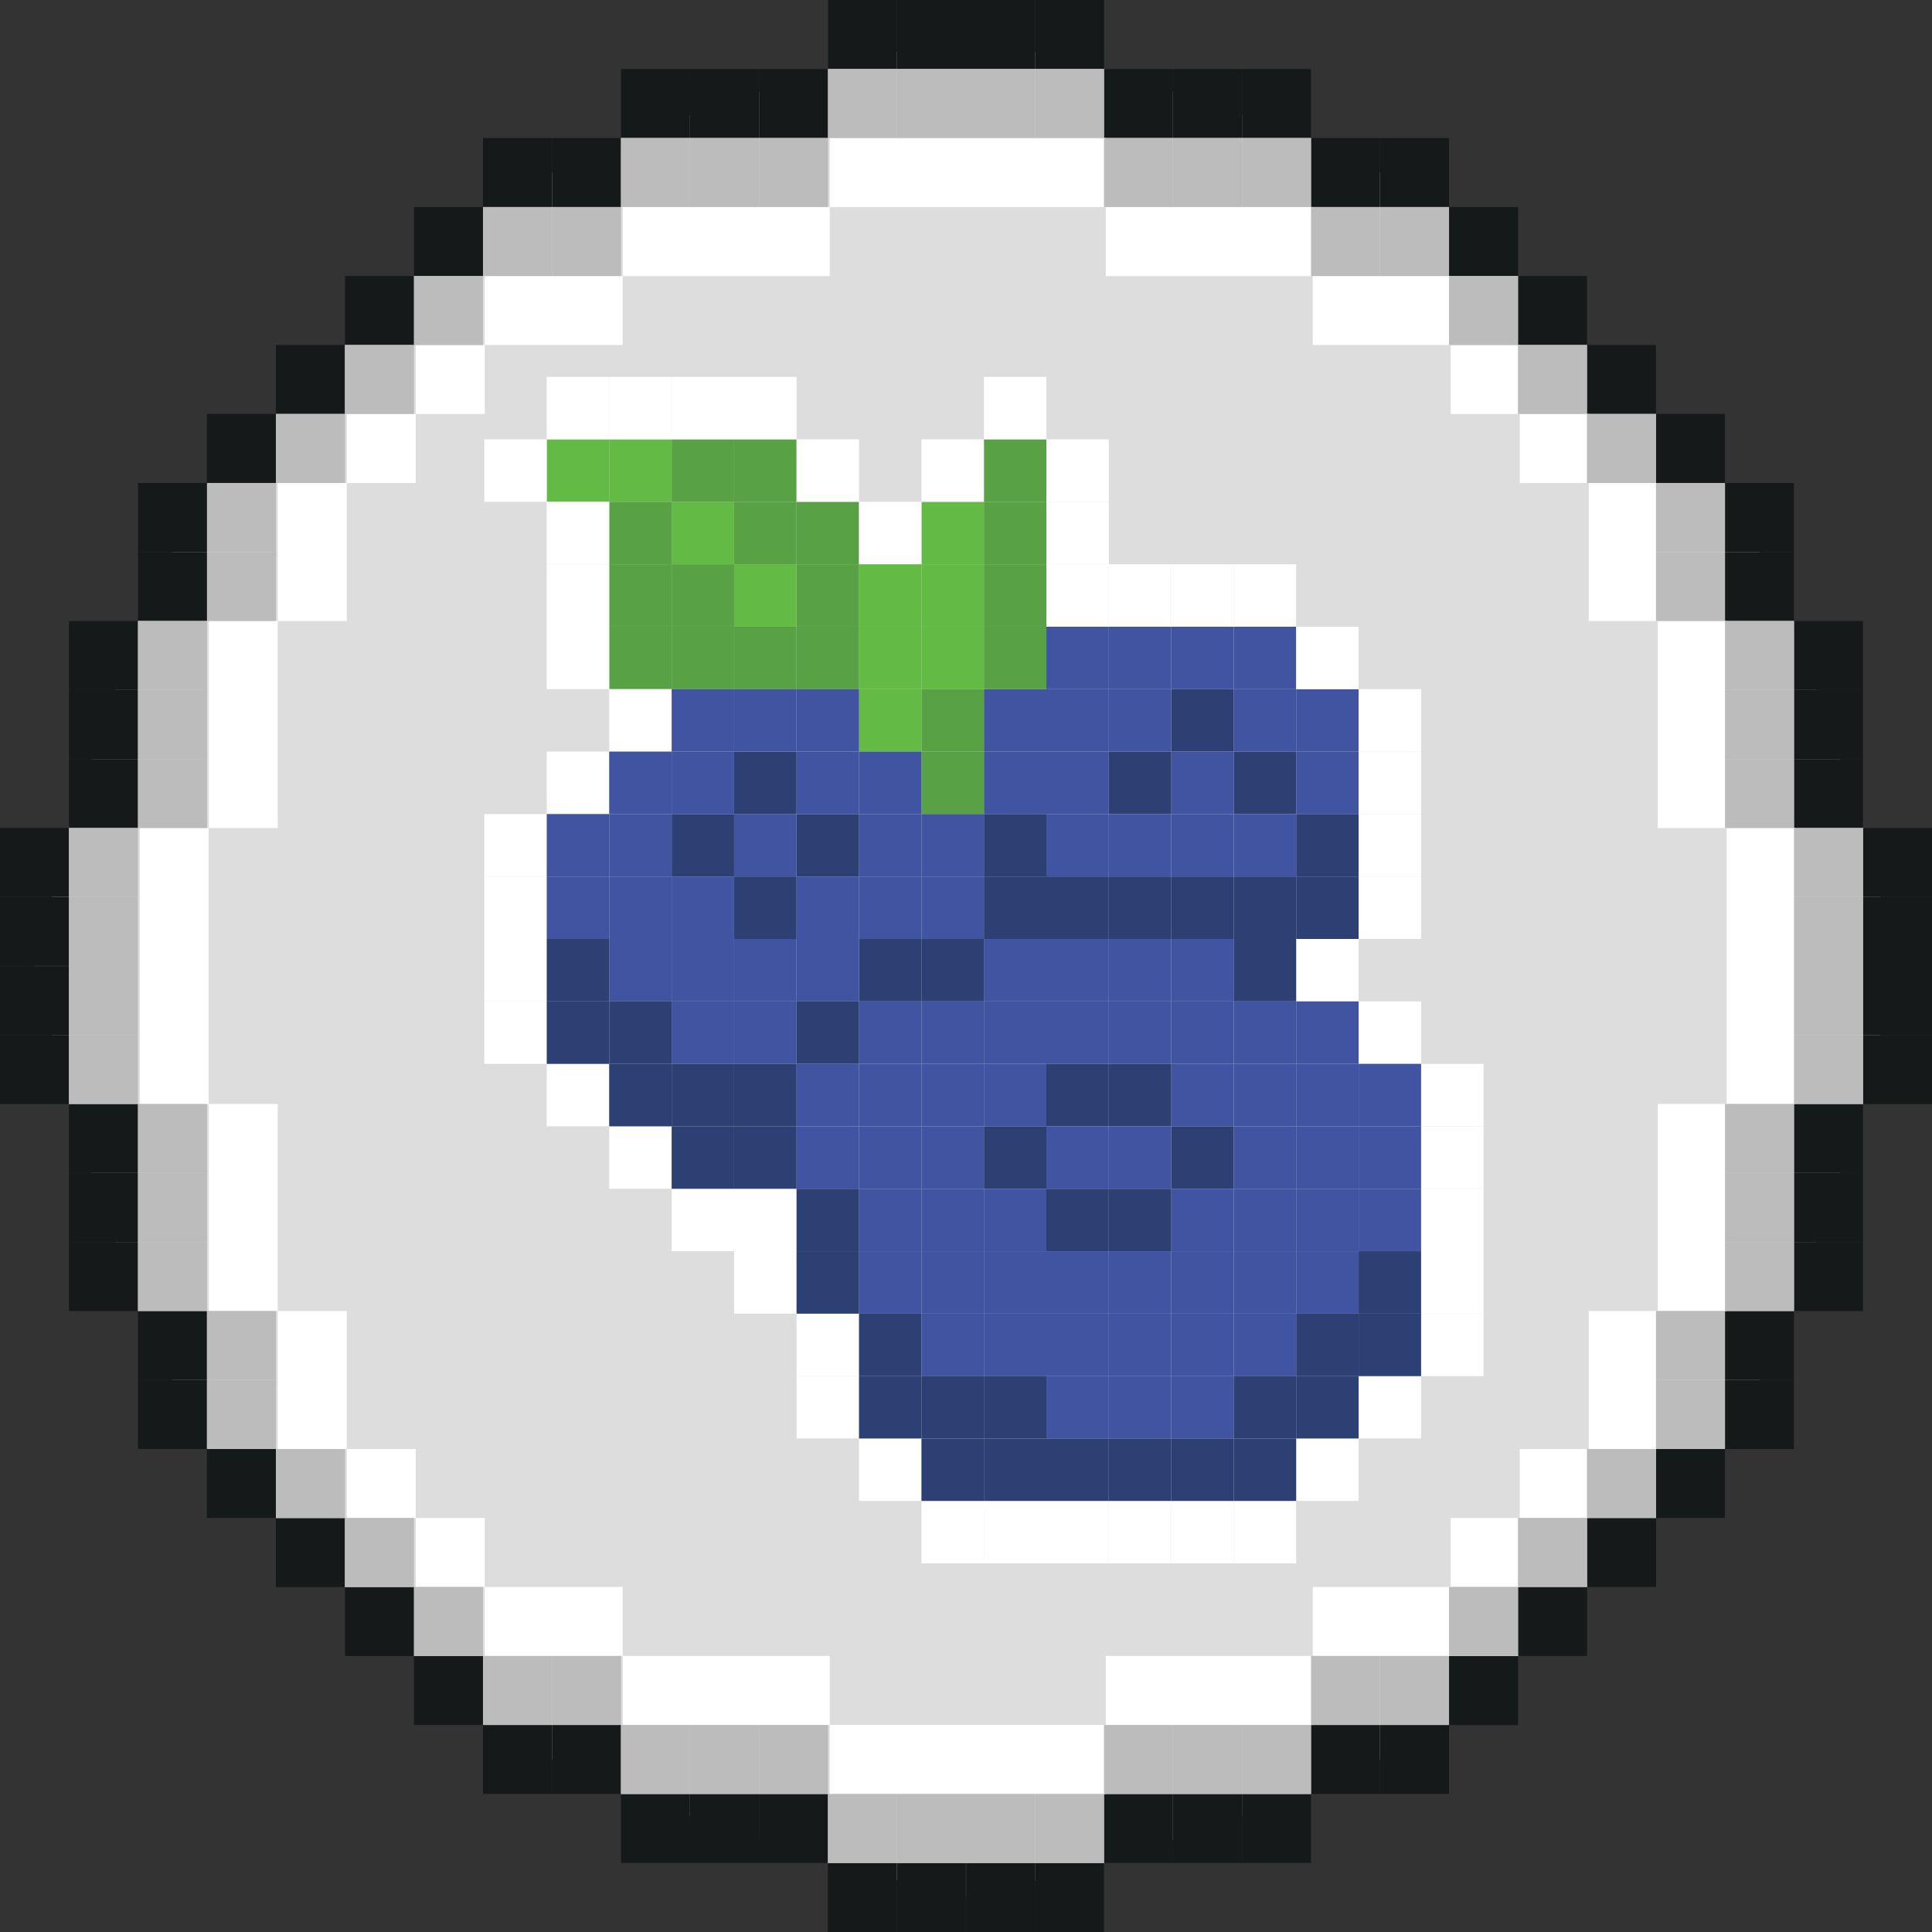 <?xml version="1.0" encoding="UTF-8"?><svg id="Layer_1" xmlns="http://www.w3.org/2000/svg" viewBox="0 0 203.25 203.25"><rect x="0" y="0" width="203.25" height="203.25" fill="#333333" stroke="none"/><defs><style>.cls-1{fill:#fff;}.cls-2{fill:#bcbcbc;}.cls-3{fill:#ddd;}.cls-4{fill:#161919;}.cls-5{fill:#4154a2;}.cls-6{fill:#58a245;}.cls-7{fill:#2d4073;}.cls-8{fill:#63bb46;}</style></defs><g><polygon class="cls-3" points="14.52 65.33 21.78 50.81 50.81 21.78 65.33 14.52 87.11 7.26 101.62 3.63 116.14 7.26 137.92 14.52 152.44 21.78 181.47 50.81 188.73 65.33 195.99 87.11 199.62 101.62 195.99 116.14 188.73 137.92 181.47 152.44 152.44 181.47 137.92 188.73 116.14 195.99 101.62 199.62 87.11 195.99 65.33 188.73 50.81 181.47 21.78 152.44 14.52 137.92 7.26 116.14 3.63 101.62 7.26 87.11 14.52 65.33"/><g><rect class="cls-4" x="87.11" width="7.26" height="7.26"/><rect class="cls-4" x="94.37" width="7.26" height="7.26"/><rect class="cls-4" x="101.62" width="7.26" height="7.26"/><rect class="cls-4" x="108.88" width="7.26" height="7.26"/><rect class="cls-4" x="116.14" y="7.26" width="7.26" height="7.26"/><rect class="cls-4" x="123.4" y="7.26" width="7.26" height="7.26"/><rect class="cls-4" x="130.66" y="7.26" width="7.26" height="7.26"/><rect class="cls-4" x="137.92" y="14.52" width="7.26" height="7.26"/><rect class="cls-4" x="145.18" y="14.52" width="7.26" height="7.26"/><rect class="cls-4" x="152.44" y="21.78" width="7.26" height="7.26"/><rect class="cls-4" x="159.69" y="29.04" width="7.26" height="7.26"/><rect class="cls-4" x="166.95" y="36.29" width="7.26" height="7.26"/><rect class="cls-4" x="174.21" y="43.55" width="7.26" height="7.26"/><rect class="cls-4" x="181.47" y="50.81" width="7.26" height="7.26"/><rect class="cls-4" x="181.47" y="58.07" width="7.26" height="7.26"/><rect class="cls-4" x="188.73" y="65.33" width="7.26" height="7.26"/><rect class="cls-4" x="188.73" y="72.59" width="7.26" height="7.26"/><rect class="cls-4" x="188.73" y="79.85" width="7.26" height="7.26"/><rect class="cls-4" x="188.73" y="116.14" width="7.26" height="7.26" transform="translate(312.13 -72.59) rotate(90)"/><rect class="cls-4" x="188.73" y="123.4" width="7.26" height="7.26" transform="translate(319.39 -65.33) rotate(90)"/><rect class="cls-4" x="188.73" y="130.66" width="7.26" height="7.26" transform="translate(326.65 -58.07) rotate(90)"/><rect class="cls-4" x="181.47" y="137.92" width="7.26" height="7.26" transform="translate(326.65 -43.55) rotate(90)"/><rect class="cls-4" x="181.47" y="145.18" width="7.26" height="7.26" transform="translate(333.91 -36.29) rotate(90)"/><rect class="cls-4" x="174.21" y="152.44" width="7.26" height="7.26" transform="translate(333.91 -21.78) rotate(90)"/><rect class="cls-4" x="166.95" y="159.69" width="7.26" height="7.26" transform="translate(333.91 -7.26) rotate(90)"/><rect class="cls-4" x="159.69" y="166.95" width="7.26" height="7.26" transform="translate(333.91 7.26) rotate(90)"/><rect class="cls-4" x="152.44" y="174.21" width="7.26" height="7.26" transform="translate(333.91 21.78) rotate(90)"/><rect class="cls-4" x="145.18" y="181.47" width="7.26" height="7.26" transform="translate(333.91 36.29) rotate(90)"/><rect class="cls-4" x="137.92" y="181.47" width="7.26" height="7.26" transform="translate(326.65 43.55) rotate(90)"/><rect class="cls-4" x="130.66" y="188.73" width="7.26" height="7.26" transform="translate(326.65 58.07) rotate(90)"/><rect class="cls-4" x="123.4" y="188.73" width="7.26" height="7.26" transform="translate(319.39 65.33) rotate(90)"/><rect class="cls-4" x="116.14" y="188.73" width="7.26" height="7.26" transform="translate(312.13 72.59) rotate(90)"/><rect class="cls-4" x="195.99" y="87.11" width="7.26" height="7.26"/><rect class="cls-4" x="195.99" y="94.37" width="7.26" height="7.26"/><rect class="cls-4" x="195.99" y="101.62" width="7.26" height="7.26"/><rect class="cls-4" x="195.99" y="108.88" width="7.26" height="7.26"/><rect class="cls-4" x="108.88" y="195.99" width="7.26" height="7.26" transform="translate(225.02 399.24) rotate(180)"/><rect class="cls-4" x="101.62" y="195.99" width="7.26" height="7.26" transform="translate(210.51 399.24) rotate(180)"/><rect class="cls-4" x="94.37" y="195.99" width="7.26" height="7.26" transform="translate(195.99 399.24) rotate(180)"/><rect class="cls-4" x="87.11" y="195.99" width="7.26" height="7.26" transform="translate(181.47 399.24) rotate(180)"/><rect class="cls-4" x="79.85" y="188.73" width="7.26" height="7.26" transform="translate(166.95 384.72) rotate(180)"/><rect class="cls-4" x="72.59" y="188.73" width="7.26" height="7.26" transform="translate(152.44 384.72) rotate(180)"/><rect class="cls-4" x="65.33" y="188.73" width="7.26" height="7.26" transform="translate(137.92 384.72) rotate(180)"/><rect class="cls-4" x="58.07" y="181.47" width="7.26" height="7.26" transform="translate(123.4 370.2) rotate(180)"/><rect class="cls-4" x="50.81" y="181.47" width="7.26" height="7.26" transform="translate(108.88 370.2) rotate(180)"/><rect class="cls-4" x="43.55" y="174.21" width="7.26" height="7.26" transform="translate(94.37 355.68) rotate(180)"/><rect class="cls-4" x="36.29" y="166.95" width="7.26" height="7.26" transform="translate(79.85 341.17) rotate(180)"/><rect class="cls-4" x="29.04" y="159.69" width="7.26" height="7.26" transform="translate(65.33 326.65) rotate(180)"/><rect class="cls-4" x="21.78" y="152.44" width="7.26" height="7.26" transform="translate(50.81 312.13) rotate(180)"/><rect class="cls-4" x="14.52" y="145.18" width="7.26" height="7.26" transform="translate(36.29 297.61) rotate(180)"/><rect class="cls-4" x="14.52" y="137.92" width="7.26" height="7.26" transform="translate(36.29 283.1) rotate(180)"/><rect class="cls-4" x="7.26" y="130.66" width="7.26" height="7.26" transform="translate(21.78 268.58) rotate(180)"/><rect class="cls-4" x="7.26" y="123.4" width="7.26" height="7.26" transform="translate(21.78 254.06) rotate(180)"/><rect class="cls-4" x="7.26" y="116.14" width="7.26" height="7.26" transform="translate(21.78 239.54) rotate(180)"/><rect class="cls-4" x="7.26" y="79.85" width="7.26" height="7.26" transform="translate(-72.59 94.37) rotate(-90)"/><rect class="cls-4" x="7.26" y="72.59" width="7.26" height="7.26" transform="translate(-65.33 87.11) rotate(-90)"/><rect class="cls-4" x="7.26" y="65.33" width="7.26" height="7.26" transform="translate(-58.07 79.85) rotate(-90)"/><rect class="cls-4" x="14.52" y="58.07" width="7.26" height="7.26" transform="translate(-43.55 79.85) rotate(-90)"/><rect class="cls-4" x="14.52" y="50.81" width="7.26" height="7.26" transform="translate(-36.29 72.59) rotate(-90)"/><rect class="cls-4" x="21.78" y="43.55" width="7.26" height="7.26" transform="translate(-21.78 72.59) rotate(-90)"/><rect class="cls-4" x="29.04" y="36.29" width="7.26" height="7.26" transform="translate(-7.26 72.59) rotate(-90)"/><rect class="cls-4" x="36.29" y="29.04" width="7.26" height="7.26" transform="translate(7.26 72.59) rotate(-90)"/><rect class="cls-4" x="43.55" y="21.78" width="7.26" height="7.26" transform="translate(21.78 72.59) rotate(-90)"/><rect class="cls-4" x="50.81" y="14.52" width="7.26" height="7.26" transform="translate(36.29 72.59) rotate(-90)"/><rect class="cls-4" x="58.07" y="14.52" width="7.26" height="7.26" transform="translate(43.55 79.85) rotate(-90)"/><rect class="cls-4" x="65.33" y="7.26" width="7.26" height="7.26" transform="translate(58.07 79.85) rotate(-90)"/><rect class="cls-4" x="72.59" y="7.26" width="7.26" height="7.26" transform="translate(65.33 87.11) rotate(-90)"/><rect class="cls-4" x="79.85" y="7.26" width="7.26" height="7.26" transform="translate(72.59 94.37) rotate(-90)"/><rect class="cls-4" x="0" y="108.88" width="7.26" height="7.26" transform="translate(7.26 225.02) rotate(180)"/><rect class="cls-4" x="0" y="101.62" width="7.26" height="7.26" transform="translate(7.26 210.51) rotate(180)"/><rect class="cls-4" x="0" y="94.37" width="7.26" height="7.26" transform="translate(7.26 195.99) rotate(180)"/><rect class="cls-4" x="0" y="87.11" width="7.26" height="7.26" transform="translate(7.26 181.47) rotate(180)"/></g><g><polygon class="cls-1" points="145.36 36.29 152.62 36.29 152.62 29.04 145.36 29.04 138.1 29.04 138.1 36.29 145.36 36.29"/><polygon class="cls-1" points="65.51 36.29 65.51 29.04 58.25 29.04 51 29.04 51 36.29 58.25 36.29 65.51 36.29"/><polygon class="cls-1" points="123.58 29.04 130.84 29.04 138.1 29.04 138.1 21.78 130.84 21.78 123.58 21.78 116.33 21.78 116.33 29.04 123.58 29.04"/><polygon class="cls-1" points="80.03 29.04 87.29 29.04 87.29 21.78 80.03 21.78 72.77 21.78 65.51 21.78 65.51 29.04 72.77 29.04 80.03 29.04"/><polygon class="cls-1" points="101.81 21.78 109.07 21.78 116.33 21.78 116.33 14.52 109.07 14.52 101.81 14.52 94.55 14.52 87.29 14.52 87.29 21.78 94.55 21.78 101.81 21.78"/><rect class="cls-1" x="43.74" y="36.29" width="7.26" height="7.26"/><rect class="cls-1" x="36.48" y="43.55" width="7.26" height="7.26"/><polygon class="cls-1" points="36.48 58.07 36.48 50.81 29.22 50.81 29.22 58.07 29.22 65.33 36.48 65.33 36.48 58.07"/><polygon class="cls-1" points="36.48 137.92 29.22 137.92 29.22 145.18 29.22 152.44 36.48 152.44 36.48 145.18 36.48 137.92"/><polygon class="cls-1" points="29.22 79.85 29.22 72.59 29.22 65.33 21.96 65.33 21.96 72.59 21.96 79.85 21.96 87.11 29.22 87.11 29.22 79.85"/><polygon class="cls-1" points="29.22 123.4 29.22 116.14 21.96 116.14 21.96 123.4 21.96 130.66 21.96 137.92 29.22 137.92 29.22 130.66 29.22 123.4"/><polygon class="cls-1" points="21.96 101.62 21.96 94.37 21.96 87.11 14.7 87.11 14.7 94.37 14.7 101.62 14.7 108.88 14.7 116.14 21.96 116.14 21.96 108.88 21.96 101.62"/><rect class="cls-1" x="36.48" y="152.44" width="7.26" height="7.26"/><polygon class="cls-1" points="58.25 166.95 51 166.95 51 159.69 43.74 159.69 43.74 166.95 43.74 166.95 51 166.95 51 174.21 58.25 174.21 65.51 174.21 65.51 166.95 58.25 166.95"/><polygon class="cls-1" points="138.1 166.95 138.1 174.21 145.36 174.21 152.62 174.21 152.62 166.95 145.36 166.95 138.1 166.95"/><polygon class="cls-1" points="80.03 174.21 72.77 174.21 65.51 174.21 65.51 181.47 72.77 181.47 80.03 181.47 87.29 181.47 87.29 174.21 80.03 174.21"/><polygon class="cls-1" points="123.58 174.21 116.33 174.21 116.33 181.47 123.58 181.47 130.84 181.47 138.1 181.47 138.1 174.21 130.84 174.21 123.58 174.21"/><polygon class="cls-1" points="101.81 181.47 94.55 181.47 87.29 181.47 87.29 188.73 94.55 188.73 101.81 188.73 109.07 188.73 116.33 188.73 116.33 181.47 109.07 181.47 101.81 181.47"/><rect class="cls-1" x="152.62" y="159.69" width="7.26" height="7.26"/><rect class="cls-1" x="152.62" y="36.29" width="7.26" height="7.26"/><polygon class="cls-1" points="159.88 159.69 167.14 159.69 167.14 159.69 167.14 152.44 159.88 152.44 159.88 159.69"/><rect class="cls-1" x="159.88" y="43.55" width="7.26" height="7.26"/><polygon class="cls-1" points="167.14 145.18 167.14 152.44 174.4 152.44 174.4 145.18 174.4 137.92 167.14 137.92 167.14 145.18"/><polygon class="cls-1" points="167.14 65.33 174.4 65.33 174.4 58.07 174.4 50.81 167.14 50.81 167.14 58.07 167.14 65.33"/><polygon class="cls-1" points="174.4 123.4 174.4 130.66 174.4 137.92 181.65 137.92 181.65 130.66 181.65 123.4 181.65 116.14 174.4 116.14 174.4 123.4"/><polygon class="cls-1" points="174.4 79.85 174.4 87.11 181.65 87.11 181.65 79.85 181.65 72.59 181.65 65.33 174.4 65.33 174.4 72.59 174.4 79.85"/><polygon class="cls-1" points="181.65 87.11 181.65 94.37 181.65 101.62 181.65 108.88 181.65 116.14 188.91 116.14 188.91 108.88 188.91 101.62 188.91 94.37 188.91 87.11 181.65 87.11"/></g><g><rect class="cls-2" x="188.73" y="87.11" width="7.26" height="7.26"/><rect class="cls-2" x="188.73" y="94.37" width="7.26" height="7.26"/><rect class="cls-2" x="188.73" y="101.62" width="7.26" height="7.26"/><rect class="cls-2" x="181.47" y="65.33" width="7.26" height="7.26"/><rect class="cls-2" x="181.47" y="72.59" width="7.26" height="7.26"/><rect class="cls-2" x="174.21" y="50.81" width="7.26" height="7.26"/><rect class="cls-2" x="166.95" y="43.55" width="7.26" height="7.26"/><rect class="cls-2" x="159.69" y="36.29" width="7.26" height="7.26"/><rect class="cls-2" x="152.44" y="29.04" width="7.26" height="7.26"/><rect class="cls-2" x="145.18" y="21.78" width="7.26" height="7.26"/><rect class="cls-2" x="137.92" y="21.78" width="7.26" height="7.26"/><rect class="cls-2" x="130.66" y="14.52" width="7.26" height="7.26"/><rect class="cls-2" x="123.4" y="14.52" width="7.26" height="7.26"/><rect class="cls-2" x="116.14" y="14.52" width="7.26" height="7.26"/><rect class="cls-2" x="79.85" y="14.52" width="7.26" height="7.26"/><rect class="cls-2" x="72.59" y="14.52" width="7.26" height="7.26"/><rect class="cls-2" x="65.33" y="14.52" width="7.26" height="7.26"/><rect class="cls-2" x="58.07" y="21.78" width="7.26" height="7.26"/><rect class="cls-2" x="50.81" y="21.78" width="7.26" height="7.26"/><rect class="cls-2" x="43.55" y="29.04" width="7.26" height="7.26"/><rect class="cls-2" x="36.29" y="36.29" width="7.26" height="7.26"/><rect class="cls-2" x="29.04" y="43.55" width="7.26" height="7.26"/><rect class="cls-2" x="21.78" y="50.81" width="7.26" height="7.26"/><rect class="cls-2" x="21.78" y="58.07" width="7.26" height="7.26"/><rect class="cls-2" x="14.52" y="65.33" width="7.26" height="7.26"/><rect class="cls-2" x="14.52" y="72.59" width="7.26" height="7.26"/><rect class="cls-2" x="14.52" y="79.85" width="7.26" height="7.26"/><rect class="cls-2" x="14.52" y="116.14" width="7.26" height="7.26"/><rect class="cls-2" x="14.52" y="123.4" width="7.26" height="7.26"/><rect class="cls-2" x="14.52" y="130.66" width="7.26" height="7.26"/><rect class="cls-2" x="21.78" y="137.92" width="7.26" height="7.26"/><rect class="cls-2" x="21.78" y="145.18" width="7.26" height="7.26"/><rect class="cls-2" x="29.04" y="152.44" width="7.26" height="7.26"/><rect class="cls-2" x="36.29" y="159.69" width="7.26" height="7.26"/><rect class="cls-2" x="43.55" y="166.95" width="7.26" height="7.26"/><rect class="cls-2" x="50.81" y="174.21" width="7.26" height="7.26"/><rect class="cls-2" x="58.07" y="174.21" width="7.26" height="7.26"/><rect class="cls-2" x="65.33" y="181.47" width="7.26" height="7.26"/><rect class="cls-2" x="72.59" y="181.47" width="7.26" height="7.26"/><rect class="cls-2" x="79.85" y="181.47" width="7.26" height="7.26"/><rect class="cls-2" x="87.11" y="188.73" width="7.26" height="7.26"/><rect class="cls-2" x="94.37" y="188.73" width="7.26" height="7.26"/><rect class="cls-2" x="101.62" y="188.73" width="7.26" height="7.26"/><rect class="cls-2" x="108.88" y="188.73" width="7.26" height="7.26"/><rect class="cls-2" x="116.14" y="181.47" width="7.26" height="7.26"/><rect class="cls-2" x="123.4" y="181.47" width="7.26" height="7.26"/><rect class="cls-2" x="130.66" y="181.47" width="7.26" height="7.26"/><rect class="cls-2" x="137.92" y="174.21" width="7.26" height="7.26"/><rect class="cls-2" x="145.18" y="174.21" width="7.26" height="7.26"/><rect class="cls-2" x="152.44" y="166.95" width="7.26" height="7.26"/><rect class="cls-2" x="159.69" y="159.69" width="7.26" height="7.26"/><rect class="cls-2" x="166.95" y="152.44" width="7.26" height="7.26"/><rect class="cls-2" x="174.21" y="145.18" width="7.26" height="7.26"/><rect class="cls-2" x="174.21" y="137.92" width="7.26" height="7.26"/><rect class="cls-2" x="181.47" y="130.66" width="7.26" height="7.26"/><rect class="cls-2" x="181.47" y="123.4" width="7.26" height="7.26"/><rect class="cls-2" x="181.47" y="116.14" width="7.26" height="7.26"/><rect class="cls-2" x="7.26" y="87.11" width="7.26" height="7.26"/><rect class="cls-2" x="7.26" y="94.37" width="7.26" height="7.26"/><rect class="cls-2" x="7.26" y="101.62" width="7.26" height="7.26"/><rect class="cls-2" x="7.26" y="108.88" width="7.26" height="7.26"/><rect class="cls-2" x="108.88" y="7.26" width="7.26" height="7.26"/><rect class="cls-2" x="101.62" y="7.26" width="7.26" height="7.26"/><rect class="cls-2" x="94.37" y="7.26" width="7.26" height="7.26"/><rect class="cls-2" x="87.11" y="7.26" width="7.26" height="7.26"/><rect class="cls-2" x="174.21" y="58.07" width="7.26" height="7.26"/><rect class="cls-2" x="181.47" y="79.85" width="7.26" height="7.26"/><rect class="cls-2" x="188.73" y="108.88" width="7.26" height="7.26"/></g></g><g><rect class="cls-5" x="129.79" y="65.93" width="6.57" height="6.57"/><rect class="cls-5" x="129.79" y="72.5" width="6.57" height="6.57"/><rect class="cls-7" x="123.22" y="72.5" width="6.57" height="6.57"/><rect class="cls-5" x="116.65" y="72.5" width="6.57" height="6.57"/><rect class="cls-5" x="136.36" y="72.5" width="6.57" height="6.57"/><rect class="cls-7" x="129.79" y="79.07" width="6.57" height="6.57"/><rect class="cls-5" x="123.22" y="79.07" width="6.57" height="6.57"/><rect class="cls-7" x="116.65" y="79.07" width="6.57" height="6.57"/><rect class="cls-5" x="136.36" y="79.07" width="6.57" height="6.57"/><rect class="cls-5" x="129.79" y="85.64" width="6.57" height="6.57"/><rect class="cls-5" x="123.22" y="85.64" width="6.57" height="6.57"/><rect class="cls-5" x="116.65" y="85.64" width="6.57" height="6.57"/><rect class="cls-7" x="136.36" y="85.64" width="6.57" height="6.57"/><rect class="cls-7" x="136.36" y="92.21" width="6.57" height="6.57"/><rect class="cls-5" x="123.22" y="65.93" width="6.57" height="6.57"/><rect class="cls-5" x="116.65" y="65.93" width="6.57" height="6.57"/><rect class="cls-5" x="110.08" y="72.5" width="6.57" height="6.57"/><rect class="cls-5" x="110.08" y="79.07" width="6.57" height="6.57"/><rect class="cls-5" x="110.08" y="85.64" width="6.57" height="6.57"/><rect class="cls-7" x="129.79" y="92.21" width="6.57" height="6.57"/><rect class="cls-7" x="123.22" y="92.21" width="6.57" height="6.57"/><rect class="cls-7" x="116.65" y="92.21" width="6.57" height="6.57"/><rect class="cls-7" x="110.08" y="92.21" width="6.57" height="6.57"/><rect class="cls-5" x="103.51" y="72.5" width="6.57" height="6.57"/><rect class="cls-5" x="103.51" y="79.07" width="6.57" height="6.57"/><g><rect class="cls-6" x="96.94" y="79.07" width="6.57" height="6.57"/><rect class="cls-6" x="96.94" y="72.5" width="6.57" height="6.57"/><rect class="cls-8" x="90.37" y="72.5" width="6.57" height="6.57"/><rect class="cls-8" x="96.94" y="65.93" width="6.57" height="6.57"/><rect class="cls-6" x="103.51" y="65.93" width="6.57" height="6.57"/><rect class="cls-8" x="90.37" y="65.93" width="6.57" height="6.57"/><rect class="cls-8" x="96.94" y="59.36" width="6.57" height="6.57"/><rect class="cls-6" x="103.51" y="59.36" width="6.57" height="6.57"/><rect class="cls-8" x="96.94" y="52.79" width="6.57" height="6.57"/><rect class="cls-6" x="103.51" y="52.79" width="6.57" height="6.57"/><rect class="cls-6" x="103.51" y="46.22" width="6.57" height="6.57"/><rect class="cls-8" x="90.37" y="59.36" width="6.57" height="6.57"/></g><g><rect class="cls-6" x="83.8" y="65.93" width="6.57" height="6.57"/><rect class="cls-6" x="77.23" y="65.93" width="6.57" height="6.57"/><rect class="cls-6" x="70.66" y="65.93" width="6.57" height="6.57"/><rect class="cls-6" x="64.09" y="65.93" width="6.57" height="6.57"/><rect class="cls-6" x="83.8" y="59.36" width="6.57" height="6.57"/><rect class="cls-8" x="77.23" y="59.36" width="6.57" height="6.57"/><rect class="cls-6" x="83.8" y="52.79" width="6.57" height="6.57"/><rect class="cls-6" x="77.23" y="52.79" width="6.57" height="6.57"/><rect class="cls-6" x="70.66" y="59.36" width="6.57" height="6.57"/><rect class="cls-6" x="64.09" y="59.36" width="6.57" height="6.57"/><rect class="cls-8" x="70.66" y="52.79" width="6.57" height="6.57"/><rect class="cls-6" x="77.23" y="46.22" width="6.57" height="6.57"/><rect class="cls-6" x="64.09" y="52.79" width="6.57" height="6.57"/><rect class="cls-6" x="70.66" y="46.22" width="6.57" height="6.57"/><rect class="cls-8" x="64.09" y="46.22" width="6.57" height="6.57"/><rect class="cls-8" x="57.52" y="46.22" width="6.57" height="6.57"/></g><rect class="cls-7" x="103.51" y="85.64" width="6.57" height="6.57"/><rect class="cls-5" x="110.08" y="65.93" width="6.57" height="6.57"/><rect class="cls-1" x="129.79" y="59.36" width="6.57" height="6.57"/><rect class="cls-1" x="136.36" y="65.93" width="6.57" height="6.57"/><rect class="cls-1" x="142.93" y="72.5" width="6.57" height="6.57"/><rect class="cls-1" x="142.93" y="79.07" width="6.57" height="6.57"/><rect class="cls-1" x="142.93" y="85.64" width="6.57" height="6.57"/><rect class="cls-1" x="142.93" y="92.21" width="6.57" height="6.57"/><rect class="cls-1" x="149.5" y="111.92" width="6.57" height="6.57"/><rect class="cls-1" x="149.5" y="118.49" width="6.57" height="6.57"/><rect class="cls-1" x="149.5" y="125.06" width="6.57" height="6.57"/><rect class="cls-1" x="149.5" y="131.63" width="6.57" height="6.57"/><rect class="cls-1" x="149.5" y="138.2" width="6.57" height="6.57"/><rect class="cls-1" x="142.93" y="144.76" width="6.57" height="6.57"/><rect class="cls-1" x="136.36" y="151.33" width="6.57" height="6.57"/><rect class="cls-1" x="129.79" y="157.9" width="6.57" height="6.57"/><rect class="cls-1" x="123.22" y="157.9" width="6.57" height="6.57"/><rect class="cls-1" x="116.65" y="157.9" width="6.57" height="6.57"/><rect class="cls-1" x="110.08" y="157.9" width="6.57" height="6.57"/><rect class="cls-1" x="103.51" y="157.9" width="6.57" height="6.57"/><rect class="cls-1" x="96.94" y="157.9" width="6.57" height="6.57"/><rect class="cls-1" x="90.37" y="151.33" width="6.57" height="6.57"/><rect class="cls-1" x="83.8" y="144.76" width="6.57" height="6.57"/><rect class="cls-1" x="83.8" y="138.2" width="6.57" height="6.57"/><rect class="cls-1" x="77.23" y="131.63" width="6.57" height="6.57"/><rect class="cls-1" x="77.23" y="125.06" width="6.57" height="6.57"/><rect class="cls-1" x="70.66" y="125.06" width="6.57" height="6.57"/><rect class="cls-1" x="64.09" y="118.49" width="6.57" height="6.57"/><rect class="cls-1" x="57.52" y="111.92" width="6.57" height="6.57"/><rect class="cls-1" x="50.95" y="105.35" width="6.57" height="6.57"/><rect class="cls-1" x="50.95" y="98.78" width="6.57" height="6.57"/><rect class="cls-1" x="50.95" y="92.21" width="6.57" height="6.57"/><rect class="cls-1" x="50.95" y="85.64" width="6.57" height="6.57"/><rect class="cls-1" x="57.52" y="79.07" width="6.57" height="6.57"/><rect class="cls-1" x="64.09" y="72.5" width="6.57" height="6.57"/><rect class="cls-1" x="57.52" y="65.93" width="6.57" height="6.57"/><rect class="cls-1" x="57.52" y="59.36" width="6.57" height="6.57"/><rect class="cls-1" x="57.52" y="52.79" width="6.57" height="6.57"/><rect class="cls-1" x="50.95" y="46.22" width="6.57" height="6.57"/><rect class="cls-1" x="57.52" y="39.65" width="6.57" height="6.57"/><rect class="cls-1" x="64.09" y="39.65" width="6.57" height="6.57"/><rect class="cls-1" x="70.66" y="39.65" width="6.57" height="6.57"/><rect class="cls-1" x="77.23" y="39.65" width="6.57" height="6.57"/><rect class="cls-1" x="83.8" y="46.22" width="6.57" height="6.57"/><rect class="cls-1" x="90.37" y="52.79" width="6.57" height="6.57"/><rect class="cls-1" x="96.94" y="46.22" width="6.57" height="6.57"/><rect class="cls-1" x="103.51" y="39.65" width="6.57" height="6.57"/><rect class="cls-1" x="110.08" y="46.22" width="6.57" height="6.57"/><rect class="cls-1" x="110.08" y="52.79" width="6.57" height="6.57"/><rect class="cls-1" x="142.93" y="105.35" width="6.57" height="6.57"/><rect class="cls-1" x="136.36" y="98.78" width="6.57" height="6.57"/><rect class="cls-1" x="123.22" y="59.36" width="6.57" height="6.57"/><rect class="cls-1" x="116.65" y="59.36" width="6.57" height="6.57"/><rect class="cls-1" x="110.08" y="59.36" width="6.57" height="6.57"/><rect class="cls-5" x="96.94" y="85.64" width="6.57" height="6.57"/><rect class="cls-5" x="90.37" y="85.64" width="6.57" height="6.57"/><rect class="cls-7" x="83.8" y="85.64" width="6.57" height="6.57"/><rect class="cls-5" x="77.23" y="85.64" width="6.57" height="6.57"/><rect class="cls-5" x="90.37" y="79.07" width="6.57" height="6.57"/><rect class="cls-5" x="83.8" y="79.07" width="6.57" height="6.57"/><rect class="cls-7" x="77.23" y="79.07" width="6.57" height="6.57"/><rect class="cls-7" x="70.66" y="85.64" width="6.57" height="6.57"/><rect class="cls-5" x="64.09" y="85.64" width="6.57" height="6.57"/><rect class="cls-5" x="70.66" y="79.07" width="6.57" height="6.57"/><rect class="cls-5" x="83.8" y="72.5" width="6.57" height="6.57"/><rect class="cls-5" x="77.23" y="72.5" width="6.57" height="6.57"/><rect class="cls-5" x="70.66" y="72.5" width="6.57" height="6.57"/><rect class="cls-5" x="64.09" y="79.07" width="6.57" height="6.57"/><rect class="cls-7" x="90.37" y="98.78" width="6.57" height="6.57"/><rect class="cls-5" x="83.8" y="98.78" width="6.57" height="6.57"/><rect class="cls-5" x="77.23" y="98.78" width="6.57" height="6.57"/><rect class="cls-5" x="90.37" y="92.21" width="6.57" height="6.57"/><rect class="cls-5" x="96.94" y="92.21" width="6.57" height="6.57"/><rect class="cls-7" x="103.51" y="92.21" width="6.57" height="6.57"/><rect class="cls-5" x="83.8" y="92.21" width="6.57" height="6.57"/><rect class="cls-7" x="77.23" y="92.21" width="6.57" height="6.57"/><rect class="cls-5" x="70.66" y="98.78" width="6.57" height="6.57"/><rect class="cls-5" x="64.09" y="98.78" width="6.57" height="6.57"/><rect class="cls-5" x="70.66" y="92.21" width="6.57" height="6.57"/><rect class="cls-5" x="64.09" y="92.21" width="6.57" height="6.57"/><rect class="cls-5" x="57.52" y="85.64" width="6.57" height="6.57"/><rect class="cls-7" x="57.52" y="98.78" width="6.57" height="6.57"/><rect class="cls-5" x="90.37" y="105.35" width="6.57" height="6.57"/><rect class="cls-7" x="83.8" y="105.35" width="6.57" height="6.57"/><rect class="cls-5" x="77.23" y="105.35" width="6.57" height="6.57"/><rect class="cls-5" x="70.66" y="105.35" width="6.57" height="6.57"/><rect class="cls-7" x="64.09" y="105.35" width="6.57" height="6.57"/><rect class="cls-7" x="57.52" y="105.35" width="6.57" height="6.57"/><rect class="cls-5" x="90.37" y="111.92" width="6.57" height="6.57"/><rect class="cls-5" x="83.8" y="111.92" width="6.57" height="6.57"/><rect class="cls-7" x="77.23" y="111.92" width="6.57" height="6.57"/><rect class="cls-7" x="70.66" y="111.92" width="6.57" height="6.57"/><rect class="cls-7" x="64.09" y="111.92" width="6.57" height="6.57"/><rect class="cls-5" x="90.37" y="118.49" width="6.57" height="6.57"/><rect class="cls-5" x="83.8" y="118.49" width="6.57" height="6.57"/><rect class="cls-7" x="77.23" y="118.49" width="6.57" height="6.57"/><rect class="cls-7" x="70.66" y="118.49" width="6.57" height="6.57"/><rect class="cls-5" x="123.22" y="98.78" width="6.57" height="6.57"/><rect class="cls-5" x="116.65" y="98.78" width="6.57" height="6.57"/><rect class="cls-5" x="110.08" y="98.78" width="6.57" height="6.57"/><rect class="cls-5" x="103.51" y="98.78" width="6.57" height="6.57"/><rect class="cls-7" x="96.94" y="98.78" width="6.57" height="6.57"/><rect class="cls-5" x="123.22" y="105.35" width="6.57" height="6.57"/><rect class="cls-5" x="116.65" y="105.35" width="6.57" height="6.57"/><rect class="cls-5" x="110.08" y="105.35" width="6.57" height="6.57"/><rect class="cls-5" x="103.51" y="105.35" width="6.57" height="6.57"/><rect class="cls-5" x="96.94" y="105.35" width="6.57" height="6.57"/><rect class="cls-5" x="123.22" y="111.92" width="6.57" height="6.57"/><rect class="cls-7" x="116.65" y="111.92" width="6.57" height="6.57"/><rect class="cls-7" x="110.08" y="111.92" width="6.57" height="6.57"/><rect class="cls-5" x="103.51" y="111.92" width="6.57" height="6.57"/><rect class="cls-5" x="96.94" y="111.92" width="6.57" height="6.57"/><rect class="cls-7" x="123.22" y="118.49" width="6.57" height="6.57"/><rect class="cls-7" x="129.79" y="98.78" width="6.57" height="6.57"/><rect class="cls-5" x="129.79" y="105.35" width="6.57" height="6.57"/><rect class="cls-5" x="129.79" y="111.92" width="6.57" height="6.57"/><rect class="cls-5" x="129.79" y="118.49" width="6.57" height="6.57"/><rect class="cls-5" x="136.36" y="105.35" width="6.57" height="6.57"/><rect class="cls-5" x="136.36" y="111.92" width="6.57" height="6.57"/><rect class="cls-5" x="136.36" y="118.49" width="6.57" height="6.57"/><rect class="cls-5" x="116.65" y="118.49" width="6.57" height="6.57"/><rect class="cls-5" x="110.08" y="118.49" width="6.57" height="6.57"/><rect class="cls-7" x="103.51" y="118.49" width="6.57" height="6.57"/><rect class="cls-5" x="96.94" y="118.49" width="6.57" height="6.57"/><rect class="cls-5" x="90.37" y="125.06" width="6.57" height="6.57"/><rect class="cls-7" x="83.8" y="125.06" width="6.57" height="6.57"/><rect class="cls-5" x="123.22" y="125.06" width="6.57" height="6.57"/><rect class="cls-5" x="129.79" y="125.06" width="6.57" height="6.57"/><rect class="cls-5" x="136.36" y="125.06" width="6.57" height="6.57"/><rect class="cls-7" x="116.65" y="125.06" width="6.57" height="6.57"/><rect class="cls-7" x="110.08" y="125.06" width="6.57" height="6.57"/><rect class="cls-5" x="103.51" y="125.06" width="6.57" height="6.57"/><rect class="cls-5" x="96.94" y="125.06" width="6.57" height="6.57"/><rect class="cls-5" x="90.37" y="131.63" width="6.57" height="6.57"/><rect class="cls-7" x="83.8" y="131.63" width="6.57" height="6.57"/><rect class="cls-5" x="123.22" y="131.63" width="6.57" height="6.57"/><rect class="cls-5" x="129.79" y="131.63" width="6.57" height="6.57"/><rect class="cls-5" x="136.36" y="131.63" width="6.57" height="6.57"/><rect class="cls-5" x="116.65" y="131.63" width="6.57" height="6.57"/><rect class="cls-5" x="110.08" y="131.63" width="6.57" height="6.57"/><rect class="cls-5" x="103.51" y="131.63" width="6.57" height="6.57"/><rect class="cls-5" x="96.94" y="131.63" width="6.57" height="6.57"/><rect class="cls-7" x="90.37" y="138.2" width="6.57" height="6.57"/><rect class="cls-5" x="123.22" y="138.2" width="6.57" height="6.57"/><rect class="cls-5" x="129.79" y="138.2" width="6.57" height="6.57"/><rect class="cls-7" x="136.36" y="138.2" width="6.57" height="6.57"/><rect class="cls-5" x="116.65" y="138.2" width="6.57" height="6.57"/><rect class="cls-5" x="110.08" y="138.2" width="6.57" height="6.57"/><rect class="cls-5" x="103.51" y="138.2" width="6.57" height="6.57"/><rect class="cls-5" x="96.94" y="138.2" width="6.57" height="6.57"/><rect class="cls-7" x="90.37" y="144.76" width="6.57" height="6.57"/><rect class="cls-5" x="123.22" y="144.76" width="6.57" height="6.57"/><rect class="cls-7" x="129.79" y="144.76" width="6.57" height="6.57"/><rect class="cls-7" x="136.36" y="144.76" width="6.57" height="6.57"/><rect class="cls-5" x="142.93" y="111.92" width="6.57" height="6.57"/><rect class="cls-5" x="142.93" y="118.49" width="6.57" height="6.57"/><rect class="cls-5" x="142.93" y="125.06" width="6.57" height="6.57"/><rect class="cls-7" x="142.93" y="131.63" width="6.57" height="6.57"/><rect class="cls-7" x="142.93" y="138.2" width="6.57" height="6.57"/><rect class="cls-5" x="116.65" y="144.76" width="6.57" height="6.57"/><rect class="cls-5" x="110.08" y="144.76" width="6.57" height="6.57"/><rect class="cls-7" x="103.51" y="144.76" width="6.57" height="6.57"/><rect class="cls-7" x="96.94" y="144.76" width="6.57" height="6.57"/><rect class="cls-7" x="123.22" y="151.33" width="6.57" height="6.57"/><rect class="cls-7" x="129.79" y="151.33" width="6.57" height="6.57"/><rect class="cls-7" x="116.65" y="151.33" width="6.57" height="6.57"/><rect class="cls-7" x="110.08" y="151.33" width="6.57" height="6.57"/><rect class="cls-7" x="103.51" y="151.33" width="6.57" height="6.57"/><rect class="cls-7" x="96.94" y="151.33" width="6.57" height="6.57"/><rect class="cls-5" x="57.52" y="92.21" width="6.57" height="6.57"/></g></svg>